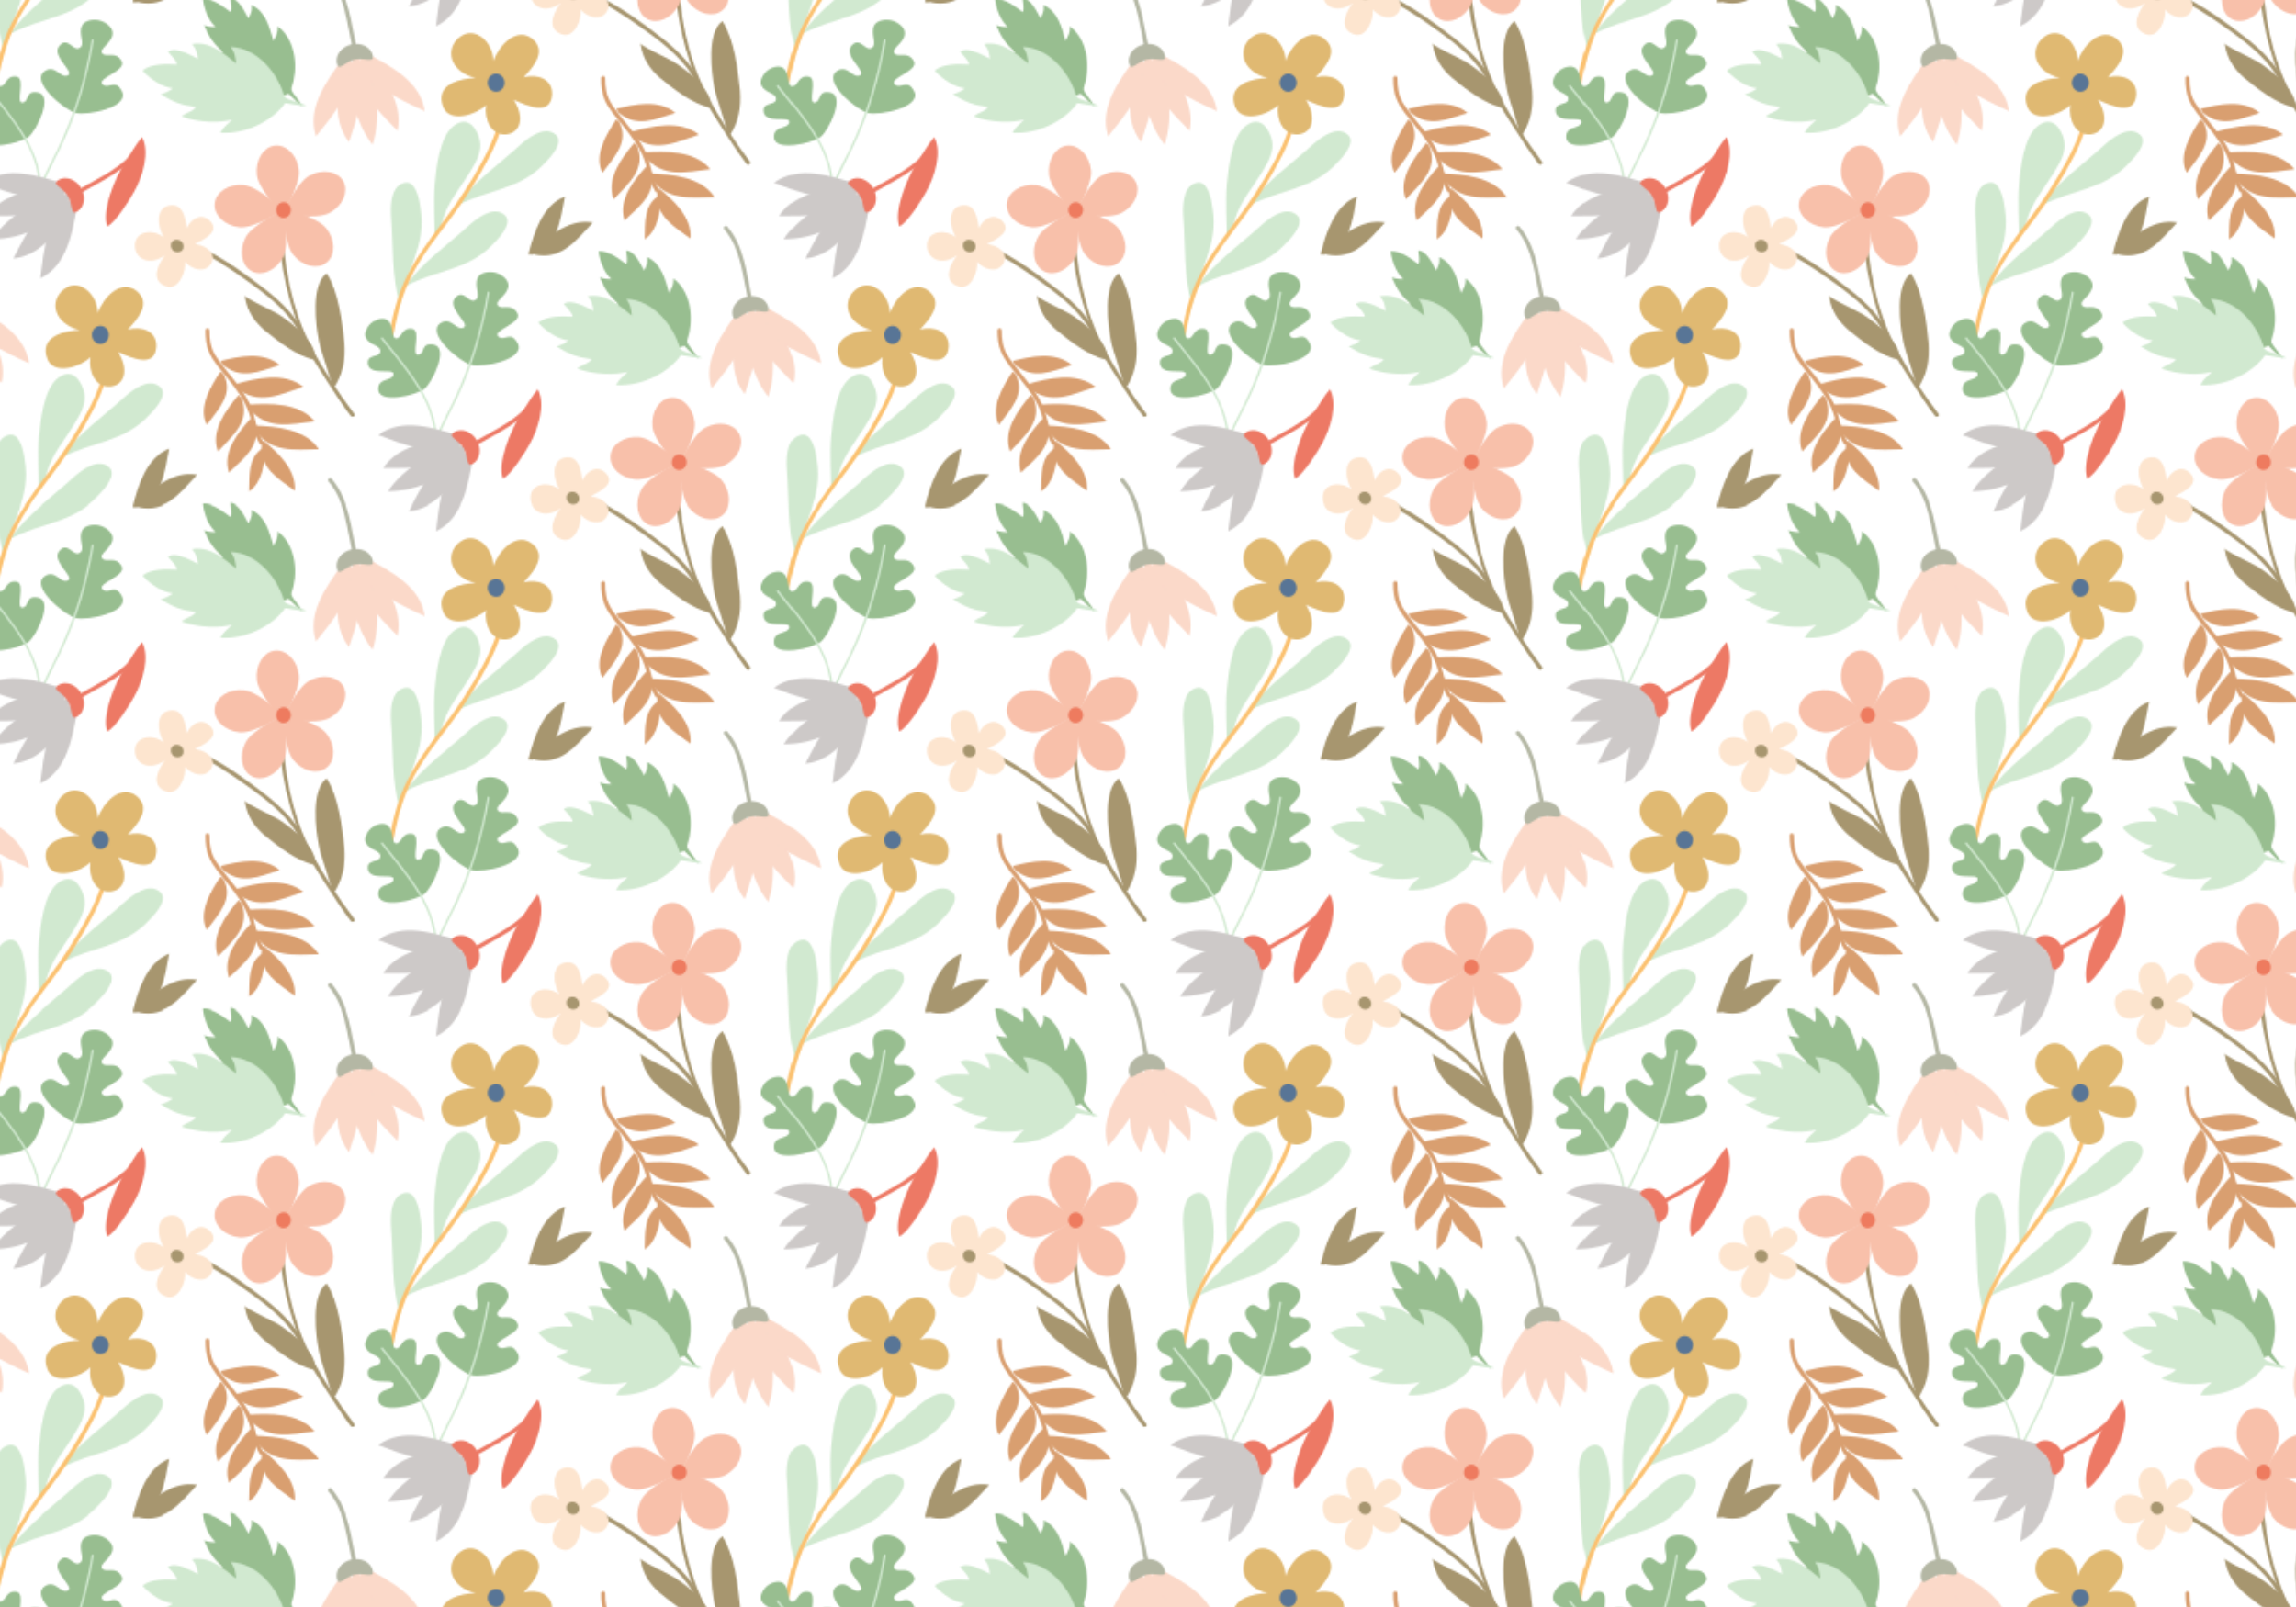 <?xml version="1.0" encoding="utf-8"?>
<!-- Generator: Adobe Illustrator 17.0.0, SVG Export Plug-In . SVG Version: 6.00 Build 0)  -->
<!DOCTYPE svg PUBLIC "-//W3C//DTD SVG 1.1//EN" "http://www.w3.org/Graphics/SVG/1.1/DTD/svg11.dtd">
<svg version="1.1" id="Layer_1" xmlns="http://www.w3.org/2000/svg" xmlns:xlink="http://www.w3.org/1999/xlink" x="0px" y="0px"
	 width="1400px" height="980px" viewBox="0 0 1400 980" enable-background="new 0 0 1400 980" xml:space="preserve">
<pattern  width="482.558" height="307.531" patternUnits="userSpaceOnUse" id="New_Pattern_2" viewBox="22.327 -407.952 482.558 307.531" overflow="visible">
	<g>
		<polygon fill="none" points="22.327,-407.952 504.884,-407.952 504.884,-100.421 22.327,-100.421 		"/>
		<g>
			<path fill="#A7966F" d="M379.552-103.549c12.353,5.044,23.935,12.886,34.729,20.61c12.306,8.805,27.23,19.985,33.065,34.517
				c0.593,1.477,3.012,0.833,2.411-0.665c-5.851-14.571-19.882-25.409-32.104-34.475c-11.507-8.536-24.107-16.956-37.436-22.398
				C378.724-106.569,378.08-104.15,379.552-103.549L379.552-103.549z"/>
			<path fill="#FDE5CF" d="M364.297-98.564c-3.572,4.316-9.972,15.703,0.962,19.19c7.274,2.169,11.808-9.051,11.207-15.109
				c4.24,4.792,11.98,6.919,15.67,1.417c3.385-5.048-0.387-11.014-9.69-12.296c5.833-2.873,15.935-7.775,8.921-14.434
				c-5.173-4.708-11.379-0.861-13.88,4.77c-0.903-6.736-2.458-15.295-10.552-13.865c-8.743,1.545-7.404,13.123-3.492,19.354
				c-6.875-5.261-17.677-3.581-17.611,5.104C345.895-96.239,354.816-91.666,364.297-98.564"/>
			<path fill="#A7966F" d="M374.004-107.071c1.701,1.408,2.019,3.833,0.709,5.416c-1.31,1.583-3.751,1.725-5.453,0.317
				c-1.701-1.408-2.019-3.833-0.709-5.416C369.861-108.337,372.302-108.479,374.004-107.071z"/>
			<path fill="#B4B7A4" d="M480.912-225.642c-3.423-15.16-4.542-31.853-15.112-44.14c-1.055-1.226-2.892,0.471-1.844,1.689
				c10.235,11.897,11.207,28.345,14.52,43.018C478.832-223.503,481.268-224.066,480.912-225.642L480.912-225.642z"/>
			<path fill="#A7966F" d="M433.61-118.31c0.137,25.893,6.182,50.836,16.505,74.512c3.292,7.549,8.14,14.604,12.55,21.525
				c4.706,7.385,9.527,14.753,14.809,21.743c0.959,1.269,3.131,0.025,2.159-1.262c-9.723-12.866-18.88-26.797-26.31-41.116
				c-11.789-22.723-17.079-49.995-17.213-75.402C436.102-119.921,433.602-119.922,433.61-118.31L433.61-118.31z"/>
			<path fill="#D1E9D0" d="M507.65-68.819c3.599-20.99,16.141-35.586,12.355-58.271c-0.795-6.424-3.229-18.188-10.699-15.307
				c-7.831,2.6-7.605,14.964-7.171,21.106c1.265,15.496,0.316,36.811,5.075,51.549"/>
			<path fill="#FBC170" d="M570.002-197.033c-0.171,14.909-5.171,28.02-12.166,40.988c-7.067,13.102-15.125,25.238-24.098,37.104
				c-8.903,11.774-17.879,23.695-23.914,37.256c-5.788,13.007-8.335,27.292-10.262,41.308c-0.217,1.576,2.192,2.256,2.411,0.665
				c2.059-14.974,4.943-29.976,11.397-43.748c6.533-13.94,16.449-26.118,25.639-38.346c8.824-11.741,16.414-24.115,23.193-37.14
				c6.228-11.966,10.144-24.525,10.299-38.086C572.521-198.645,570.021-198.644,570.002-197.033L570.002-197.033z"/>
			<path fill="#F8C0AA" d="M413.337-109.354c4.19-8.12,23.158-16.713,23.158-16.713s3.99,20.437-0.2,28.558
				s-12.725,12.052-19.065,8.781C410.89-91.999,409.148-101.233,413.337-109.354z"/>
			<path fill="#F8C0AA" d="M442.33-98.893c-5.719-7.126-5.869-27.949-5.869-27.949s20.297,4.653,26.016,11.779
				c5.719,7.126,5.846,16.523,0.282,20.988S448.05-91.766,442.33-98.893z"/>
			<path fill="#F8C0AA" d="M412.228-141.318c9.096,0.875,24.117,15.296,24.117,15.296s-17.495,11.294-26.59,10.419
				c-9.096-0.875-15.915-7.34-15.232-14.441C395.206-137.146,403.133-142.193,412.228-141.318z"/>
			<path fill="#F8C0AA" d="M445.902-150.332c0.999,9.083-10.054,26.73-10.054,26.73s-14.625-14.823-15.624-23.906
				c-0.999-9.083,3.939-17.078,11.03-17.858C438.345-166.145,444.903-159.414,445.902-150.332z"/>
			<path fill="#F8C0AA" d="M464.501-124.311c-8.062,4.3-28.552,0.59-28.552,0.59s8.332-19.084,16.395-23.384
				c8.062-4.3,17.32-2.684,20.677,3.61S472.563-128.612,464.501-124.311z"/>
			<path fill="#EE7B5F" d="M440.973-125.636c-0.253,2.633-2.464,4.574-4.937,4.337c-2.473-0.238-4.273-2.565-4.02-5.198
				c0.253-2.633,2.464-4.574,4.937-4.337C439.427-130.596,441.227-128.268,440.973-125.636z"/>
			<path fill="#FBD9C9" d="M483.488-220.403c-4.78,20.181,9.802,32.808,22.472,45.96c3.939-17.648-9.514-34.246-20.182-46.491
				L483.488-220.403z"/>
			<path fill="#FBD9C9" d="M486.326-221.061c2.527,20.679,19.921,26.885,36.277,34.665c-2.434-17.996-20.665-27.348-34.841-34.998
				L486.326-221.061z"/>
			<path fill="#FBD9C9" d="M476.364-218.752c13.146,16.027,5.636,33.773,0.069,51.152c-11.28-14.12-6.526-34.939-2.353-50.623
				L476.364-218.752z"/>
			<path fill="#FBD9C9" d="M481.223-219.878c13.146,16.027,15.108,36.547,9.541,53.926c-11.28-14.12-15.997-37.713-11.825-53.397
				L481.223-219.878z"/>
			<path fill="#FBD9C9" d="M473.533-218.096c6.822,19.684-6.027,32.899-17.254,47.072c-5.726-17.233,6.489-33.642,15.822-46.74
				L473.533-218.096z"/>
			<path fill="#B4B7A4" d="M469.033-215.408c1.168,5.04,4.884-1.132,10.908-2.528c6.024-1.396,12.077,2.512,10.908-2.528
				c-1.168-5.04-6.999-7.994-13.024-6.598C471.802-225.666,467.865-220.448,469.033-215.408z"/>
			<path fill="#98BE90" d="M447.261-190.821c-3.404-4.95-6.602-7.737-5.83-9.921c3.813-10.793,3.254-28.538-8.416-37.367
				c0.076,3.957-0.824,5.113-2.65,8.89c-2.49-8.25-4.516-17.81-13.381-21.925c0.23,3.521,0.076,3.957-1.904,8.171
				c-2.414-4.292-5.649-11.823-10.917-12.21c0.102,2.493,1.206,6.322-0.003,8.352c-4.624-3.599-10.841-8.253-16.855-7.921
				c0.897,7.196,4.004,13.698,7.755,16.989c-2.056,0.256-4.831-0.233-7.015-1.005c3.235,7.53,5.521,10.795,11.43,16.322
				c-3.829,1.104-4.677-0.67-9.225-0.312c6.293,8.611,14.976,14.627,21.092,16.788c-3.238,0.821-4.985,0.204-9.123,2.181
				c11.124,8.844,27.21,10.597,37.387,6.823C439.606-196.965,450.831-185.629,447.261-190.821z"/>
			<path fill="#D1E9D0" d="M448.704-190.599c-6.444-2.408-11.276-2.922-11.986-5.478c-3.512-12.63-15.694-28.909-32.442-29.526
				c2.671,3.663,2.586,5.338,3.354,10.081c-7.755-6.104-15.936-13.741-26.955-11.778c2.529,3.152,2.671,3.663,3.581,8.916
				c-5.084-2.441-13.066-7.38-18.262-4.283c1.733,2.271,5.284,5.139,5.484,7.837c-6.702-0.339-15.592-0.62-21.015,3.641
				c5.568,6.161,12.755,10.22,18.435,10.843c-1.76,1.591-4.685,2.955-7.241,3.666c7.982,4.939,12.271,6.5,21.444,7.804
				c-2.867,3.551-4.827,2.444-8.859,5.768c11.56,3.944,23.658,3.884,30.814,1.894c-2.498,2.898-4.543,3.466-7.126,8.039
				c16.245,0.989,32.487-7.933,39.556-18.159C437.486-191.334,455.464-188.074,448.704-190.599z"/>
		</g>
		<g>
			<path fill="#B4B7A4" d="M239.634-71.876c-3.423-15.16-4.542-31.853-15.112-44.14c-1.055-1.226-2.892,0.471-1.844,1.689
				c10.235,11.897,11.207,28.345,14.52,43.018C237.553-69.738,239.989-70.301,239.634-71.876L239.634-71.876z"/>
			<path fill="#98BE90" d="M205.982-37.056c-3.404-4.95-6.602-7.737-5.83-9.921c3.813-10.793,3.254-28.538-8.416-37.367
				c0.076,3.957-0.824,5.113-2.65,8.89c-2.49-8.25-4.516-17.81-13.381-21.925c0.23,3.521,0.076,3.957-1.904,8.171
				c-2.414-4.292-5.649-11.823-10.917-12.21c0.102,2.493,1.206,6.322-0.003,8.352c-4.624-3.599-10.841-8.253-16.855-7.921
				c0.897,7.196,4.004,13.698,7.755,16.989c-2.056,0.256-4.831-0.233-7.015-1.005c3.235,7.53,5.521,10.795,11.43,16.322
				c-3.829,1.104-4.677-0.67-9.225-0.312c6.293,8.611,14.976,14.627,21.092,16.788c-3.238,0.821-4.985,0.204-9.123,2.181
				c11.124,8.844,27.21,10.597,37.387,6.823C198.327-43.2,209.552-31.863,205.982-37.056z"/>
		</g>
		<g>
			<path fill="#D1E9D0" d="M46.129-108.698c0-10.985-0.915-21.969,0-32.954c0.915-9.612,2.746-28.835,11.442-35.7
				c5.95-4.577,10.985-2.746,14.188,3.662c5.035,9.612,0.458,16.935-4.577,25.173c-5.95,9.611-12.815,17.392-16.019,27.919
				c-1.373,4.577-1.831,8.696-5.492,11.9"/>
			<path fill="#D1E9D0" d="M59.86-128.837c18.765-10.069,37.988-9.154,53.55-26.088c4.577-4.577,12.358-13.731,5.492-17.85
				c-6.865-4.577-16.477,3.204-21.054,7.323c-11.442,10.527-28.835,22.885-37.531,35.7"/>
			<path fill="#D1E9D0" d="M25.092-68.819c3.599-20.99,16.141-35.586,12.355-58.271c-0.795-6.424-3.229-18.188-10.699-15.307
				c-7.831,2.6-7.605,14.964-7.171,21.106c1.265,15.496,0.316,36.811,5.075,51.549"/>
			<path fill="#D1E9D0" d="M28.737-79.864c18.765-10.069,37.988-9.154,53.55-26.088c4.577-4.577,12.358-13.731,5.492-17.85
				c-6.865-4.577-16.477,3.204-21.054,7.323c-11.442,10.527-28.835,22.885-37.531,35.7"/>
			<path fill="#FBC170" d="M87.444-197.033c-0.171,14.909-5.171,28.02-12.166,40.988c-7.067,13.102-15.125,25.238-24.098,37.104
				c-8.903,11.774-17.879,23.695-23.914,37.256c-5.788,13.007-8.335,27.292-10.262,41.308c-0.217,1.576,2.192,2.256,2.411,0.665
				c2.059-14.974,4.943-29.976,11.397-43.748c6.533-13.94,16.449-26.118,25.639-38.346c8.824-11.741,16.414-24.115,23.193-37.14
				c6.228-11.966,10.144-24.525,10.299-38.086C89.963-198.645,87.463-198.644,87.444-197.033L87.444-197.033z"/>
			<path fill="#E0B972" d="M71.014-206.554c-7.781,0-25.631,3.204-19.681,17.85c4.119,9.612,20.138,4.577,26.088-1.373
				c-1.373,8.696,3.204,18.765,12.358,17.85c8.398-0.84,11.442-10.069,4.577-21.054c8.238,3.662,22.427,10.069,23.342-3.204
				c0.458-9.612-9.154-12.815-17.392-10.527c6.408-6.865,14.188-16.019,5.492-23.342c-9.394-7.911-20.596,3.662-23.8,13.273
				c-0.458-11.9-11.82-21.875-21.054-14.188C52.233-224.018,55.238-210.554,71.014-206.554"/>
			<path fill="#587596" d="M88.71-203.728c0,3.038-2.314,5.501-5.167,5.501c-2.854,0-5.167-2.463-5.167-5.501
				s2.314-5.501,5.167-5.501C86.397-209.229,88.71-206.766,88.71-203.728z"/>
			<g>
				<path fill="#A7966F" d="M105.813-98.934c15.853-5.883,16.775-20.787,19.682-35.414c-13.749,5.309-19.037,22.495-22.274,35.341
					L105.813-98.934z"/>
				<path fill="#A7966F" d="M107.048-98.925c16.553,3.452,25.263-8.677,35.506-19.516c-14.467-2.819-28.087,8.92-37.662,18.076
					L107.048-98.925z"/>
			</g>
			<path fill="#FBD9C9" d="M0.93-220.403c-4.78,20.181,9.802,32.808,22.472,45.96c3.939-17.648-9.514-34.246-20.182-46.491
				L0.93-220.403z"/>
			<path fill="#FBD9C9" d="M3.768-221.061c2.527,20.679,19.921,26.885,36.277,34.665c-2.434-17.996-20.665-27.348-34.841-34.998
				L3.768-221.061z"/>
		</g>
		<g>
			<path fill="#A7966F" d="M379.552-411.079c12.353,5.044,23.935,12.887,34.729,20.61c12.306,8.805,27.23,19.985,33.065,34.517
				c0.593,1.477,3.012,0.833,2.411-0.665c-5.851-14.571-19.882-25.409-32.104-34.475c-11.507-8.536-24.107-16.956-37.436-22.398
				C378.724-414.1,378.08-411.68,379.552-411.079L379.552-411.079z"/>
			<path fill="#FDE5CF" d="M364.297-406.094c-3.572,4.316-9.972,15.704,0.962,19.19c7.274,2.169,11.808-9.051,11.207-15.109
				c4.24,4.792,11.98,6.919,15.67,1.417c3.385-5.048-0.387-11.014-9.69-12.296c5.833-2.873,15.935-7.775,8.921-14.434
				c-5.173-4.708-11.379-0.861-13.88,4.77c-0.903-6.736-2.458-15.295-10.552-13.865c-8.743,1.545-7.404,13.123-3.492,19.354
				c-6.875-5.261-17.677-3.581-17.611,5.104C345.895-403.769,354.816-399.197,364.297-406.094"/>
			<path fill="#A7966F" d="M374.004-414.602c1.701,1.408,2.019,3.833,0.709,5.416c-1.31,1.583-3.751,1.725-5.453,0.317
				c-1.701-1.408-2.019-3.833-0.709-5.416C369.861-415.868,372.302-416.01,374.004-414.602z"/>
			<path fill="#A7966F" d="M433.61-425.84c0.137,25.893,6.182,50.836,16.505,74.512c3.292,7.549,8.14,14.604,12.55,21.525
				c4.706,7.385,9.527,14.753,14.809,21.743c0.959,1.269,3.131,0.025,2.159-1.262c-9.723-12.866-18.88-26.797-26.31-41.116
				c-11.789-22.723-17.079-49.995-17.213-75.402C436.102-427.452,433.602-427.453,433.61-425.84L433.61-425.84z"/>
			<path fill="#D1E9D0" d="M507.65-376.35c3.599-20.99,16.141-35.586,12.355-58.271c-0.795-6.424-3.229-18.188-10.699-15.307
				c-7.831,2.6-7.605,14.964-7.171,21.106c1.265,15.496,0.316,36.811,5.075,51.549"/>
			<path fill="#FBC170" d="M570.002-504.563c-0.171,14.909-5.171,28.02-12.166,40.988c-7.067,13.102-15.125,25.238-24.098,37.104
				c-8.903,11.774-17.879,23.695-23.914,37.256c-5.788,13.007-8.335,27.292-10.262,41.308c-0.217,1.576,2.192,2.256,2.411,0.665
				c2.059-14.974,4.943-29.976,11.397-43.748c6.533-13.94,16.449-26.118,25.639-38.346c8.824-11.741,16.414-24.115,23.193-37.14
				c6.228-11.966,10.144-24.525,10.299-38.086C572.521-506.176,570.021-506.174,570.002-504.563L570.002-504.563z"/>
			<path fill="#F8C0AA" d="M413.337-416.884c4.19-8.12,23.158-16.713,23.158-16.713s3.99,20.437-0.2,28.558
				c-4.19,8.12-12.725,12.052-19.065,8.781C410.89-399.529,409.148-408.764,413.337-416.884z"/>
			<path fill="#F8C0AA" d="M442.33-406.423c-5.719-7.126-5.869-27.949-5.869-27.949s20.297,4.653,26.016,11.779
				c5.719,7.126,5.846,16.523,0.282,20.988C457.196-397.14,448.05-399.297,442.33-406.423z"/>
			<g>
				<path fill="#D99F70" d="M407.956-325.102c13.042,10.762,26.397,4.083,40.509-0.74c-11.491-9.23-29.01-5.183-41.746-1.538
					L407.956-325.102z"/>
				<path fill="#D99F70" d="M415.661-312.465c10.513,13.244,24.967,9.494,39.774,7.718c-9.315-11.422-27.293-11.114-40.509-10.204
					L415.661-312.465z"/>
				<path fill="#D99F70" d="M419.233-299.627c9.06,14.277,23.828,12.071,38.74,11.863c-8.06-12.339-25.971-13.926-39.21-14.413
					L419.233-299.627z"/>
				<path fill="#D99F70" d="M399.783-333.703c6.411,11.987-2.565,21.096-10.087,31.121c-5.427-10.516,2.208-23.309,8.375-32.484
					L399.783-333.703z"/>
				<path fill="#D99F70" d="M410.771-319.037c5.766,14.073-4.966,22.726-14.205,32.596c-4.844-12.317,4.803-25.201,12.477-34.34
					L410.771-319.037z"/>
				<path fill="#D99F70" d="M418.754-305.261c5.082,14.555-5.955,22.483-15.566,31.741c-4.247-12.724,5.906-24.982,13.93-33.617
					L418.754-305.261z"/>
				<path fill="#D99F70" d="M423.195-290.952c-1.416,14.816,9.846,20.91,20.142,28.495c1.067-12.924-10.321-23.336-19.105-30.546
					L423.195-290.952z"/>
				<path fill="#D99F70" d="M399.221-339.529c11.159,9.848,22.707,4.312,34.893,0.435c-9.833-8.455-24.949-5.353-35.943-2.479
					L399.221-339.529z"/>
				<path fill="#D99F70" d="M424.175-288.671c-9.352,5.799-8.409,16.189-8.74,26.605c8.09-5.172,9.654-17.616,10.375-26.839
					L424.175-288.671z"/>
				<path fill="#D99F70" d="M424.103-292.375c-3.4-5.504-4.366-11.921-6.216-18.023c-1.904-6.28-5.639-11.864-9.551-17.052
					c-4.381-5.809-9.374-11.21-13.268-17.37c-3.042-4.813-3.693-9.911-3.698-15.478c-0.002-1.612-2.502-1.612-2.5,0
					c0.004,4.565,0.355,8.833,2.136,13.083c2.5,5.969,7.212,11.025,11.212,16.021c5.304,6.626,10.519,13.318,13.259,21.46
					c2.12,6.299,2.916,12.87,6.468,18.62C422.79-289.745,424.953-291,424.103-292.375L424.103-292.375z"/>
			</g>
			<path fill="#A7966F" d="M466.557-323.56c-0.435-6.194-7.716-24.598-8.535-30.399c-1.895-9.387-5.04-33.824,4.754-41.102
				c7.381,11.199,9.531,30.088,10.81,42.448c0.716,10.202-0.721,19.09-6.695,27.931"/>
			<path fill="#A7966F" d="M412.533-381.448c3.803,3.331,18.737,9.599,22.548,12.469c6.514,4.299,22.386,16.575,20.606,26.733
				c-10.876-2.027-22.975-11.686-30.814-18.083c-6.264-5.487-10.472-11.515-11.901-20.266"/>
			<path fill="#98BE90" d="M527.936-351.569c-7.805-1.294-4.911,5.185-9.054,6.118c-5.07,1.142,2.107-14.882-3.956-15.765
				c-6.454-0.94-6.292,5.707-9.62,5.855c-3.331,0.148-1.121-7.552-5.239-10.942c-2.468-2.089-7.158-0.734-9.806,1.37
				c-2.654,2.108-5.047,6.374-3.573,9.252c2.365,4.781,9.789,4.475,8.77,8.733c-0.777,3.246-7.771,1.295-7.572,6.488
				c0.34,8.872,16.614,2.505,15.681,7.17c-0.835,4.174-8.951,1.756-9.325,8.474c-0.552,9.925,23.116,4.239,28.096,0.286
				C527.305-328.476,537.742-349.943,527.936-351.569z"/>
			<path fill="#D1E9D0" d="M496.08-354.975c15.712,19.735,35.134,40.386,32.425,67.544c-0.08,0.802,1.171,0.794,1.25,0
				c2.742-27.494-16.874-48.436-32.791-68.428C496.462-356.49,495.584-355.599,496.08-354.975L496.08-354.975z"/>
			<path fill="#CDC9C8" d="M545.891-292.211c-11.147,17.476-30.349,15.854-48.598,15.964c9.915-15.11,31.18-17.061,47.385-17.97
				L545.891-292.211z"/>
			<path fill="#CDC9C8" d="M548.472-287.943c-11.147,17.476-30.042,25.718-48.29,25.828c9.915-15.11,30.873-26.926,47.078-27.834
				L548.472-287.943z"/>
			<path fill="#CDC9C8" d="M544.388-294.697c-16.588,12.602-33.143,4.497-50.103-1.77c14.6-10.799,33.992-4.288,49.343,0.512
				L544.388-294.697z"/>
		</g>
		<g>
			<path fill="#A7966F" d="M138.273-257.314c12.353,5.044,23.935,12.887,34.729,20.61c12.306,8.805,27.23,19.985,33.065,34.517
				c0.593,1.477,3.012,0.833,2.411-0.665c-5.851-14.571-19.882-25.409-32.104-34.475c-11.507-8.536-24.107-16.956-37.436-22.398
				C137.445-260.334,136.801-257.915,138.273-257.314L138.273-257.314z"/>
			<path fill="#FDE5CF" d="M123.018-252.329c-3.572,4.316-9.972,15.704,0.962,19.19c7.274,2.169,11.808-9.051,11.207-15.109
				c4.24,4.792,11.98,6.919,15.67,1.417c3.385-5.048-0.387-11.014-9.69-12.296c5.833-2.873,15.935-7.775,8.921-14.434
				c-5.173-4.708-11.379-0.861-13.88,4.77c-0.903-6.736-2.458-15.295-10.552-13.865c-8.743,1.545-7.404,13.123-3.492,19.354
				c-6.875-5.261-17.677-3.581-17.611,5.104C104.616-250.004,113.537-245.431,123.018-252.329"/>
			<path fill="#A7966F" d="M132.725-260.837c1.701,1.408,2.019,3.833,0.709,5.416c-1.31,1.583-3.751,1.725-5.453,0.317
				c-1.701-1.408-2.019-3.833-0.709-5.416C128.582-262.103,131.024-262.245,132.725-260.837z"/>
			<path fill="#B4B7A4" d="M239.634-379.407c-3.423-15.16-4.542-31.853-15.112-44.14c-1.055-1.226-2.892,0.471-1.844,1.689
				c10.235,11.897,11.207,28.345,14.52,43.018C237.553-377.268,239.989-377.832,239.634-379.407L239.634-379.407z"/>
			<path fill="#A7966F" d="M192.331-272.075c0.137,25.893,6.182,50.836,16.505,74.512c3.292,7.549,8.14,14.604,12.55,21.525
				c4.706,7.385,9.527,14.753,14.809,21.743c0.959,1.269,3.131,0.025,2.159-1.262c-9.723-12.866-18.88-26.797-26.31-41.116
				c-11.789-22.723-17.079-49.995-17.213-75.402C194.823-273.687,192.323-273.688,192.331-272.075L192.331-272.075z"/>
			<path fill="#D1E9D0" d="M287.408-262.464c0-10.985-0.915-21.969,0-32.954c0.915-9.612,2.746-28.835,11.442-35.7
				c5.95-4.577,10.985-2.746,14.188,3.662c5.035,9.612,0.458,16.935-4.577,25.173c-5.95,9.612-12.815,17.392-16.019,27.919
				c-1.373,4.577-1.831,8.696-5.492,11.9"/>
			<path fill="#D1E9D0" d="M301.139-282.602c18.765-10.069,37.988-9.154,53.55-26.088c4.577-4.577,12.358-13.731,5.492-17.85
				c-6.865-4.577-16.477,3.204-21.054,7.323c-11.442,10.527-28.835,22.885-37.531,35.7"/>
			<path fill="#D1E9D0" d="M266.371-222.585c3.599-20.99,16.141-35.586,12.355-58.271c-0.795-6.424-3.229-18.188-10.699-15.307
				c-7.831,2.6-7.605,14.964-7.171,21.106c1.265,15.496,0.316,36.811,5.075,51.549"/>
			<path fill="#D1E9D0" d="M270.016-233.629c18.765-10.069,37.988-9.154,53.55-26.088c4.577-4.577,12.358-13.731,5.492-17.85
				c-6.865-4.577-16.477,3.204-21.054,7.323c-11.442,10.527-28.835,22.885-37.531,35.7"/>
			<path fill="#FBC170" d="M328.723-350.798c-0.171,14.909-5.171,28.02-12.166,40.988c-7.067,13.102-15.125,25.238-24.098,37.104
				c-8.903,11.774-17.879,23.695-23.914,37.256c-5.788,13.007-8.335,27.292-10.262,41.308c-0.217,1.576,2.192,2.256,2.411,0.665
				c2.059-14.974,4.943-29.976,11.397-43.748c6.533-13.94,16.449-26.118,25.639-38.346c8.824-11.741,16.414-24.115,23.193-37.14
				c6.228-11.966,10.144-24.525,10.299-38.086C331.242-352.411,328.742-352.409,328.723-350.798L328.723-350.798z"/>
			<path fill="#F8C0AA" d="M172.059-263.119c4.19-8.12,23.158-16.713,23.158-16.713s3.99,20.437-0.2,28.558
				c-4.19,8.12-12.725,12.052-19.065,8.781C169.612-245.764,167.869-254.998,172.059-263.119z"/>
			<path fill="#F8C0AA" d="M201.051-252.658c-5.719-7.126-5.869-27.949-5.869-27.949s20.297,4.653,26.016,11.779
				s5.846,16.523,0.282,20.988C215.917-243.374,206.771-245.532,201.051-252.658z"/>
			<path fill="#F8C0AA" d="M170.949-295.084c9.096,0.875,24.117,15.296,24.117,15.296s-17.495,11.294-26.59,10.419
				s-15.915-7.34-15.232-14.441C153.927-290.911,161.854-295.958,170.949-295.084z"/>
			<path fill="#F8C0AA" d="M204.623-304.097c0.999,9.083-10.054,26.73-10.054,26.73s-14.625-14.823-15.624-23.906
				s3.939-17.078,11.03-17.858C197.066-319.91,203.624-313.18,204.623-304.097z"/>
			<path fill="#F8C0AA" d="M223.222-278.077c-8.062,4.3-28.552,0.59-28.552,0.59s8.332-19.084,16.395-23.384
				c8.062-4.3,17.32-2.684,20.677,3.61C235.098-290.966,231.284-282.377,223.222-278.077z"/>
			<path fill="#EE7B5F" d="M199.695-279.401c-0.253,2.633-2.464,4.574-4.937,4.337c-2.473-0.238-4.273-2.565-4.02-5.198
				c0.253-2.633,2.464-4.574,4.937-4.337C198.148-284.361,199.948-282.034,199.695-279.401z"/>
			<path fill="#E0B972" d="M312.293-360.32c-7.781,0-25.631,3.204-19.681,17.85c4.119,9.612,20.138,4.577,26.088-1.373
				c-1.373,8.696,3.204,18.765,12.358,17.85c8.398-0.84,11.442-10.069,4.577-21.054c8.238,3.662,22.427,10.069,23.342-3.204
				c0.458-9.612-9.154-12.815-17.392-10.527c6.408-6.865,14.188-16.019,5.492-23.342c-9.394-7.911-20.596,3.662-23.8,13.273
				c-0.458-11.9-11.82-21.875-21.054-14.188C293.512-377.783,296.517-364.319,312.293-360.32"/>
			<path fill="#587596" d="M329.989-357.493c0,3.038-2.314,5.501-5.167,5.501c-2.854,0-5.167-2.463-5.167-5.501
				s2.314-5.501,5.167-5.501C327.676-362.994,329.989-360.531,329.989-357.493z"/>
			<g>
				<path fill="#D99F70" d="M166.678-171.337c13.042,10.762,26.397,4.083,40.509-0.74c-11.491-9.23-29.01-5.183-41.746-1.538
					L166.678-171.337z"/>
				<path fill="#D99F70" d="M174.382-158.699c10.513,13.244,24.967,9.494,39.774,7.718c-9.315-11.422-27.293-11.114-40.509-10.204
					L174.382-158.699z"/>
				<path fill="#D99F70" d="M177.954-145.862c9.06,14.277,23.828,12.071,38.74,11.863c-8.06-12.339-25.971-13.926-39.21-14.413
					L177.954-145.862z"/>
				<path fill="#A7966F" d="M347.092-252.699c15.853-5.883,16.775-20.787,19.682-35.414c-13.749,5.309-19.037,22.495-22.274,35.341
					L347.092-252.699z"/>
				<path fill="#A7966F" d="M348.327-252.69c16.553,3.452,25.263-8.677,35.506-19.516c-14.467-2.819-28.086,8.92-37.662,18.076
					L348.327-252.69z"/>
				<path fill="#D99F70" d="M158.504-179.937c6.411,11.987-2.565,21.096-10.087,31.122c-5.427-10.516,2.208-23.309,8.375-32.484
					L158.504-179.937z"/>
				<path fill="#D99F70" d="M169.492-165.271c5.766,14.073-4.966,22.726-14.205,32.596c-4.844-12.317,4.803-25.201,12.477-34.34
					L169.492-165.271z"/>
				<path fill="#D99F70" d="M177.475-151.496c5.082,14.555-5.955,22.483-15.566,31.741c-4.247-12.724,5.906-24.982,13.93-33.617
					L177.475-151.496z"/>
				<path fill="#D99F70" d="M181.916-137.187c-1.416,14.816,9.846,20.91,20.142,28.495c1.067-12.924-10.321-23.336-19.105-30.546
					L181.916-137.187z"/>
				<path fill="#D99F70" d="M157.942-185.764c11.159,9.848,22.707,4.312,34.893,0.435c-9.833-8.455-24.949-5.353-35.943-2.479
					L157.942-185.764z"/>
				<path fill="#D99F70" d="M182.896-134.906c-9.352,5.799-8.409,16.189-8.74,26.605c8.09-5.172,9.654-17.616,10.375-26.839
					L182.896-134.906z"/>
				<path fill="#D99F70" d="M182.824-138.61c-3.4-5.504-4.366-11.921-6.216-18.023c-1.904-6.28-5.639-11.864-9.551-17.052
					c-4.381-5.809-9.374-11.21-13.268-17.37c-3.042-4.813-3.693-9.911-3.698-15.478c-0.002-1.612-2.502-1.612-2.5,0
					c0.004,4.565,0.355,8.833,2.136,13.083c2.5,5.969,7.212,11.025,11.212,16.021c5.304,6.626,10.519,13.318,13.259,21.46
					c2.12,6.299,2.916,12.87,6.468,18.62C181.511-135.98,183.674-137.234,182.824-138.61L182.824-138.61z"/>
			</g>
			<path fill="#A7966F" d="M225.278-169.795c-0.435-6.194-7.716-24.598-8.535-30.399c-1.895-9.387-5.04-33.824,4.754-41.102
				c7.381,11.199,9.531,30.088,10.81,42.448c0.716,10.202-0.721,19.09-6.695,27.931"/>
			<path fill="#A7966F" d="M171.254-227.682c3.803,3.331,18.737,9.599,22.549,12.469c6.514,4.299,22.386,16.575,20.606,26.733
				c-10.876-2.027-22.975-11.686-30.814-18.083c-6.264-5.487-10.472-11.515-11.901-20.266"/>
			<path fill="#FBD9C9" d="M242.209-374.169c-4.78,20.181,9.802,32.808,22.472,45.96c3.939-17.648-9.514-34.246-20.182-46.491
				L242.209-374.169z"/>
			<path fill="#FBD9C9" d="M245.047-374.827c2.527,20.679,19.921,26.885,36.277,34.665c-2.434-17.996-20.665-27.348-34.841-34.998
				L245.047-374.827z"/>
			<path fill="#FBD9C9" d="M235.085-372.518c13.146,16.027,5.636,33.773,0.069,51.152c-11.28-14.12-6.526-34.939-2.353-50.623
				L235.085-372.518z"/>
			<path fill="#FBD9C9" d="M239.944-373.644c13.146,16.027,15.108,36.547,9.541,53.926c-11.28-14.12-15.997-37.713-11.825-53.397
				L239.944-373.644z"/>
			<path fill="#FBD9C9" d="M232.255-371.862c6.822,19.684-6.027,32.899-17.254,47.072c-5.726-17.233,6.489-33.642,15.822-46.74
				L232.255-371.862z"/>
			<path fill="#B4B7A4" d="M227.754-369.173c1.168,5.04,4.884-1.132,10.908-2.528c6.024-1.396,12.077,2.512,10.908-2.528
				c-1.168-5.04-6.999-7.994-13.024-6.598S226.586-374.213,227.754-369.173z"/>
			<path fill="#98BE90" d="M337.948-198.63c-4.131-7.918-8.01-0.91-11.664-4.013c-4.471-3.797,14.853-8.201,11.534-14.269
				c-3.533-6.459-9.418-1.801-11.811-4.703c-2.394-2.904,6.051-6.137,6.313-12.152c0.209-3.644-4.197-6.954-7.892-7.914
				c-3.703-0.962-9.175-0.225-10.77,3.057c-2.706,5.379,2.608,11.867-1.924,13.837c-3.455,1.503-6.443-6.13-10.991-2.426
				c-7.771,6.329,9.018,16.685,4.177,19.01c-4.331,2.08-7.659-6.881-13.972-2.659c-9.327,6.239,11.867,23.726,18.813,25.534
				C316.69-183.524,343.137-188.683,337.948-198.63z"/>
			<path fill="#D1E9D0" d="M319.492-229.741c-3.815,23.341-10.656,45.739-21.001,67.011c-2.863,5.888-6.04,11.635-8.669,17.635
				c-1.564,3.57-2.998,7.469-2.596,11.43c0.081,0.794,1.331,0.802,1.25,0c-0.445-4.385,1.429-8.654,3.21-12.551
				c2.863-6.267,6.191-12.32,9.164-18.536c9.806-20.499,16.185-42.25,19.848-64.657
				C320.827-230.197,319.622-230.536,319.492-229.741L319.492-229.741z"/>
			<path fill="#98BE90" d="M286.657-197.804c-7.805-1.294-4.911,5.185-9.054,6.119c-5.07,1.142,2.107-14.882-3.956-15.765
				c-6.454-0.94-6.292,5.707-9.62,5.855c-3.331,0.148-1.121-7.552-5.239-10.942c-2.468-2.089-7.158-0.734-9.806,1.37
				c-2.654,2.108-5.047,6.374-3.573,9.252c2.365,4.781,9.789,4.475,8.77,8.733c-0.777,3.246-7.771,1.295-7.572,6.488
				c0.34,8.872,16.614,2.505,15.681,7.17c-0.835,4.174-8.951,1.756-9.325,8.474c-0.552,9.925,23.116,4.239,28.096,0.286
				C286.026-174.71,296.463-196.178,286.657-197.804z"/>
			<path fill="#D1E9D0" d="M254.801-201.21c15.712,19.735,35.134,40.386,32.425,67.544c-0.08,0.802,1.171,0.794,1.25,0
				c2.742-27.494-16.874-48.436-32.791-68.428C255.183-202.724,254.305-201.834,254.801-201.21L254.801-201.21z"/>
			<path fill="#CDC9C8" d="M308.396-132.188c-20.667,1.729-28.137,19.513-36.7,35.643c17.998-1.741,29.593-19.686,37.916-33.631
				L308.396-132.188z"/>
			<path fill="#CDC9C8" d="M309.903-129.695c-18.87,8.829-19.362,27.29-21.674,45.254c16.348-7.907,19.571-28.141,22.436-43.992
				L309.903-129.695z"/>
			<path fill="#CDC9C8" d="M304.612-138.446c-11.147,17.476-30.349,15.854-48.598,15.964c9.915-15.11,31.18-17.061,47.385-17.97
				L304.612-138.446z"/>
			<path fill="#CDC9C8" d="M307.193-134.177c-11.147,17.476-30.042,25.718-48.29,25.828c9.915-15.11,30.873-26.926,47.078-27.834
				L307.193-134.177z"/>
			<path fill="#CDC9C8" d="M303.109-140.932c-16.588,12.602-33.143,4.497-50.103-1.77c14.6-10.799,33.992-4.288,49.343,0.512
				L303.109-140.932z"/>
			<path fill="#ED7965" d="M299.155-144.374c-4.427,2.677,2.594,4.29,5.793,9.582c3.2,5.292,1.366,12.259,5.793,9.582
				c4.427-2.677,5.423-9.137,2.223-14.429C309.765-144.93,303.583-147.051,299.155-144.374z"/>
			<path fill="#ED7965" d="M312.691-136.344c13.234-7.896,28.709-14.107,37.042-27.853c0.828-1.366-1.148-2.901-1.982-1.525
				c-8.209,13.541-23.549,19.619-36.59,27.4C309.778-137.496,311.324-135.528,312.691-136.344L312.691-136.344z"/>
			<path fill="#ED7965" d="M350.225-170.553c4.89,8.94,0.517,23.876-4.979,33.544c-2.169,4.087-11.343,18.754-16.224,20.912
				c-3.581-9.334,4.47-29.271,10.896-39.104C342.842-159.745,346.573-166.362,350.225-170.553"/>
			<path fill="#98BE90" d="M205.982-344.586c-3.404-4.95-6.602-7.737-5.83-9.921c3.813-10.793,3.254-28.538-8.416-37.367
				c0.076,3.957-0.824,5.113-2.65,8.89c-2.49-8.25-4.516-17.81-13.381-21.925c0.23,3.521,0.076,3.957-1.904,8.171
				c-2.414-4.292-5.649-11.823-10.917-12.21c0.102,2.493,1.206,6.322-0.003,8.352c-4.624-3.599-10.841-8.253-16.855-7.921
				c0.897,7.196,4.004,13.698,7.755,16.989c-2.056,0.256-4.831-0.233-7.015-1.005c3.235,7.53,5.521,10.795,11.43,16.322
				c-3.829,1.104-4.677-0.67-9.225-0.312c6.293,8.611,14.976,14.627,21.092,16.788c-3.238,0.821-4.985,0.204-9.123,2.181
				c11.124,8.844,27.21,10.597,37.387,6.823C198.327-350.73,209.552-339.394,205.982-344.586z"/>
			<path fill="#D1E9D0" d="M207.425-344.365c-6.444-2.408-11.276-2.922-11.986-5.478c-3.512-12.63-15.694-28.909-32.442-29.526
				c2.671,3.663,2.586,5.338,3.354,10.081c-7.755-6.104-15.936-13.741-26.955-11.778c2.529,3.152,2.671,3.663,3.581,8.917
				c-5.084-2.441-13.066-7.38-18.262-4.283c1.733,2.271,5.284,5.139,5.484,7.837c-6.702-0.339-15.592-0.62-21.015,3.641
				c5.568,6.161,12.755,10.22,18.435,10.843c-1.76,1.591-4.685,2.955-7.241,3.666c7.982,4.939,12.271,6.5,21.444,7.804
				c-2.867,3.551-4.827,2.444-8.859,5.768c11.56,3.944,23.658,3.884,30.814,1.894c-2.498,2.898-4.543,3.466-7.126,8.039
				c16.245,0.989,32.487-7.933,39.556-18.159C196.207-345.1,214.185-341.839,207.425-344.365z"/>
		</g>
		<g>
			<path fill="#D1E9D0" d="M25.092-376.35c3.599-20.99,16.141-35.586,12.355-58.271c-0.795-6.424-3.229-18.188-10.699-15.307
				c-7.831,2.6-7.605,14.964-7.171,21.106c1.265,15.496,0.316,36.811,5.075,51.549"/>
			<path fill="#D1E9D0" d="M28.737-387.394c18.765-10.069,37.988-9.154,53.55-26.088c4.577-4.577,12.358-13.731,5.492-17.85
				c-6.865-4.577-16.477,3.204-21.054,7.323c-11.442,10.527-28.835,22.885-37.531,35.7"/>
			<path fill="#FBC170" d="M87.444-504.563c-0.171,14.909-5.171,28.02-12.166,40.988c-7.067,13.102-15.125,25.238-24.098,37.104
				c-8.903,11.774-17.879,23.695-23.914,37.256c-5.788,13.007-8.335,27.292-10.262,41.308c-0.217,1.576,2.192,2.256,2.411,0.665
				c2.059-14.974,4.943-29.976,11.397-43.748c6.533-13.94,16.449-26.118,25.639-38.346c8.824-11.741,16.414-24.115,23.193-37.14
				c6.228-11.966,10.144-24.525,10.299-38.086C89.963-506.176,87.463-506.174,87.444-504.563L87.444-504.563z"/>
			<g>
				<path fill="#A7966F" d="M105.813-406.465c15.853-5.883,16.775-20.787,19.682-35.414c-13.749,5.309-19.037,22.495-22.274,35.341
					L105.813-406.465z"/>
				<path fill="#A7966F" d="M107.048-406.456c16.553,3.452,25.263-8.677,35.506-19.516c-14.467-2.819-28.087,8.92-37.662,18.076
					L107.048-406.456z"/>
			</g>
			<path fill="#98BE90" d="M96.669-352.395c-4.131-7.918-8.01-0.91-11.664-4.013c-4.471-3.797,14.853-8.201,11.534-14.269
				c-3.533-6.459-9.418-1.801-11.811-4.703c-2.394-2.904,6.051-6.137,6.313-12.152c0.209-3.644-4.197-6.954-7.892-7.914
				c-3.703-0.962-9.175-0.225-10.77,3.057c-2.706,5.379,2.608,11.867-1.924,13.837c-3.455,1.503-6.443-6.13-10.991-2.426
				c-7.771,6.329,9.018,16.685,4.177,19.01c-4.331,2.08-7.659-6.881-13.972-2.659c-9.327,6.239,11.867,23.726,18.813,25.534
				C75.411-337.289,101.858-342.448,96.669-352.395z"/>
			<path fill="#D1E9D0" d="M78.213-383.507c-3.815,23.341-10.656,45.739-21.001,67.011c-2.863,5.888-6.04,11.635-8.669,17.635
				c-1.564,3.57-2.998,7.469-2.596,11.43c0.081,0.794,1.331,0.802,1.25,0c-0.445-4.385,1.429-8.654,3.21-12.551
				c2.863-6.267,6.191-12.32,9.164-18.536c9.806-20.499,16.185-42.25,19.848-64.657C79.548-383.963,78.343-384.301,78.213-383.507
				L78.213-383.507z"/>
			<path fill="#98BE90" d="M45.378-351.569c-7.805-1.294-4.911,5.185-9.054,6.118c-5.07,1.142,2.107-14.882-3.956-15.765
				c-6.454-0.94-6.292,5.707-9.62,5.855c-3.331,0.148-1.121-7.552-5.239-10.942c-2.468-2.089-7.158-0.734-9.806,1.37
				c-2.654,2.108-5.047,6.374-3.573,9.252c2.365,4.781,9.789,4.475,8.77,8.733c-0.777,3.246-7.771,1.295-7.572,6.488
				c0.34,8.872,16.614,2.505,15.681,7.17c-0.835,4.174-8.951,1.756-9.325,8.474c-0.552,9.925,23.116,4.239,28.096,0.286
				C44.747-328.476,55.184-349.943,45.378-351.569z"/>
			<path fill="#D1E9D0" d="M13.522-354.975c15.712,19.735,35.134,40.386,32.425,67.544c-0.08,0.802,1.171,0.794,1.25,0
				c2.742-27.494-16.874-48.436-32.791-68.428C13.904-356.49,13.026-355.599,13.522-354.975L13.522-354.975z"/>
			<path fill="#CDC9C8" d="M67.117-285.953c-20.667,1.729-28.137,19.513-36.7,35.643c17.998-1.741,29.593-19.686,37.916-33.631
				L67.117-285.953z"/>
			<path fill="#CDC9C8" d="M68.624-283.46c-18.87,8.829-19.363,27.29-21.674,45.254c16.348-7.907,19.571-28.141,22.436-43.992
				L68.624-283.46z"/>
			<path fill="#CDC9C8" d="M63.333-292.211c-11.147,17.476-30.349,15.854-48.598,15.964c9.915-15.11,31.18-17.061,47.385-17.97
				L63.333-292.211z"/>
			<path fill="#CDC9C8" d="M65.914-287.943c-11.147,17.476-30.042,25.718-48.29,25.828c9.915-15.11,30.873-26.926,47.078-27.834
				L65.914-287.943z"/>
			<path fill="#CDC9C8" d="M61.83-294.697c-16.588,12.602-33.143,4.497-50.103-1.77c14.6-10.799,33.992-4.288,49.343,0.512
				L61.83-294.697z"/>
			<path fill="#ED7965" d="M57.876-298.139c-4.427,2.677,2.594,4.29,5.793,9.582c3.2,5.292,1.366,12.259,5.793,9.582
				c4.427-2.677,5.423-9.137,2.223-14.429C68.487-298.696,62.304-300.816,57.876-298.139z"/>
			<path fill="#ED7965" d="M71.412-290.109c13.234-7.896,28.709-14.107,37.042-27.853c0.828-1.366-1.148-2.901-1.982-1.525
				c-8.209,13.541-23.549,19.619-36.59,27.4C68.499-291.261,70.045-289.294,71.412-290.109L71.412-290.109z"/>
			<path fill="#ED7965" d="M108.947-324.318c4.89,8.94,0.517,23.876-4.979,33.544c-2.169,4.087-11.343,18.754-16.224,20.912
				c-3.581-9.334,4.47-29.271,10.896-39.104C101.563-313.51,105.294-320.128,108.947-324.318"/>
		</g>
		<g>
			<path fill="#CDC9C8" d="M308.396-439.718c-20.667,1.729-28.137,19.513-36.7,35.643c17.998-1.741,29.593-19.686,37.916-33.631
				L308.396-439.718z"/>
			<path fill="#CDC9C8" d="M309.903-437.225c-18.87,8.829-19.362,27.29-21.674,45.254c16.348-7.907,19.571-28.141,22.436-43.992
				L309.903-437.225z"/>
		</g>
	</g>
</pattern>
<rect fill="url(#New_Pattern_2)" width="1400" height="980"/>
</svg>
